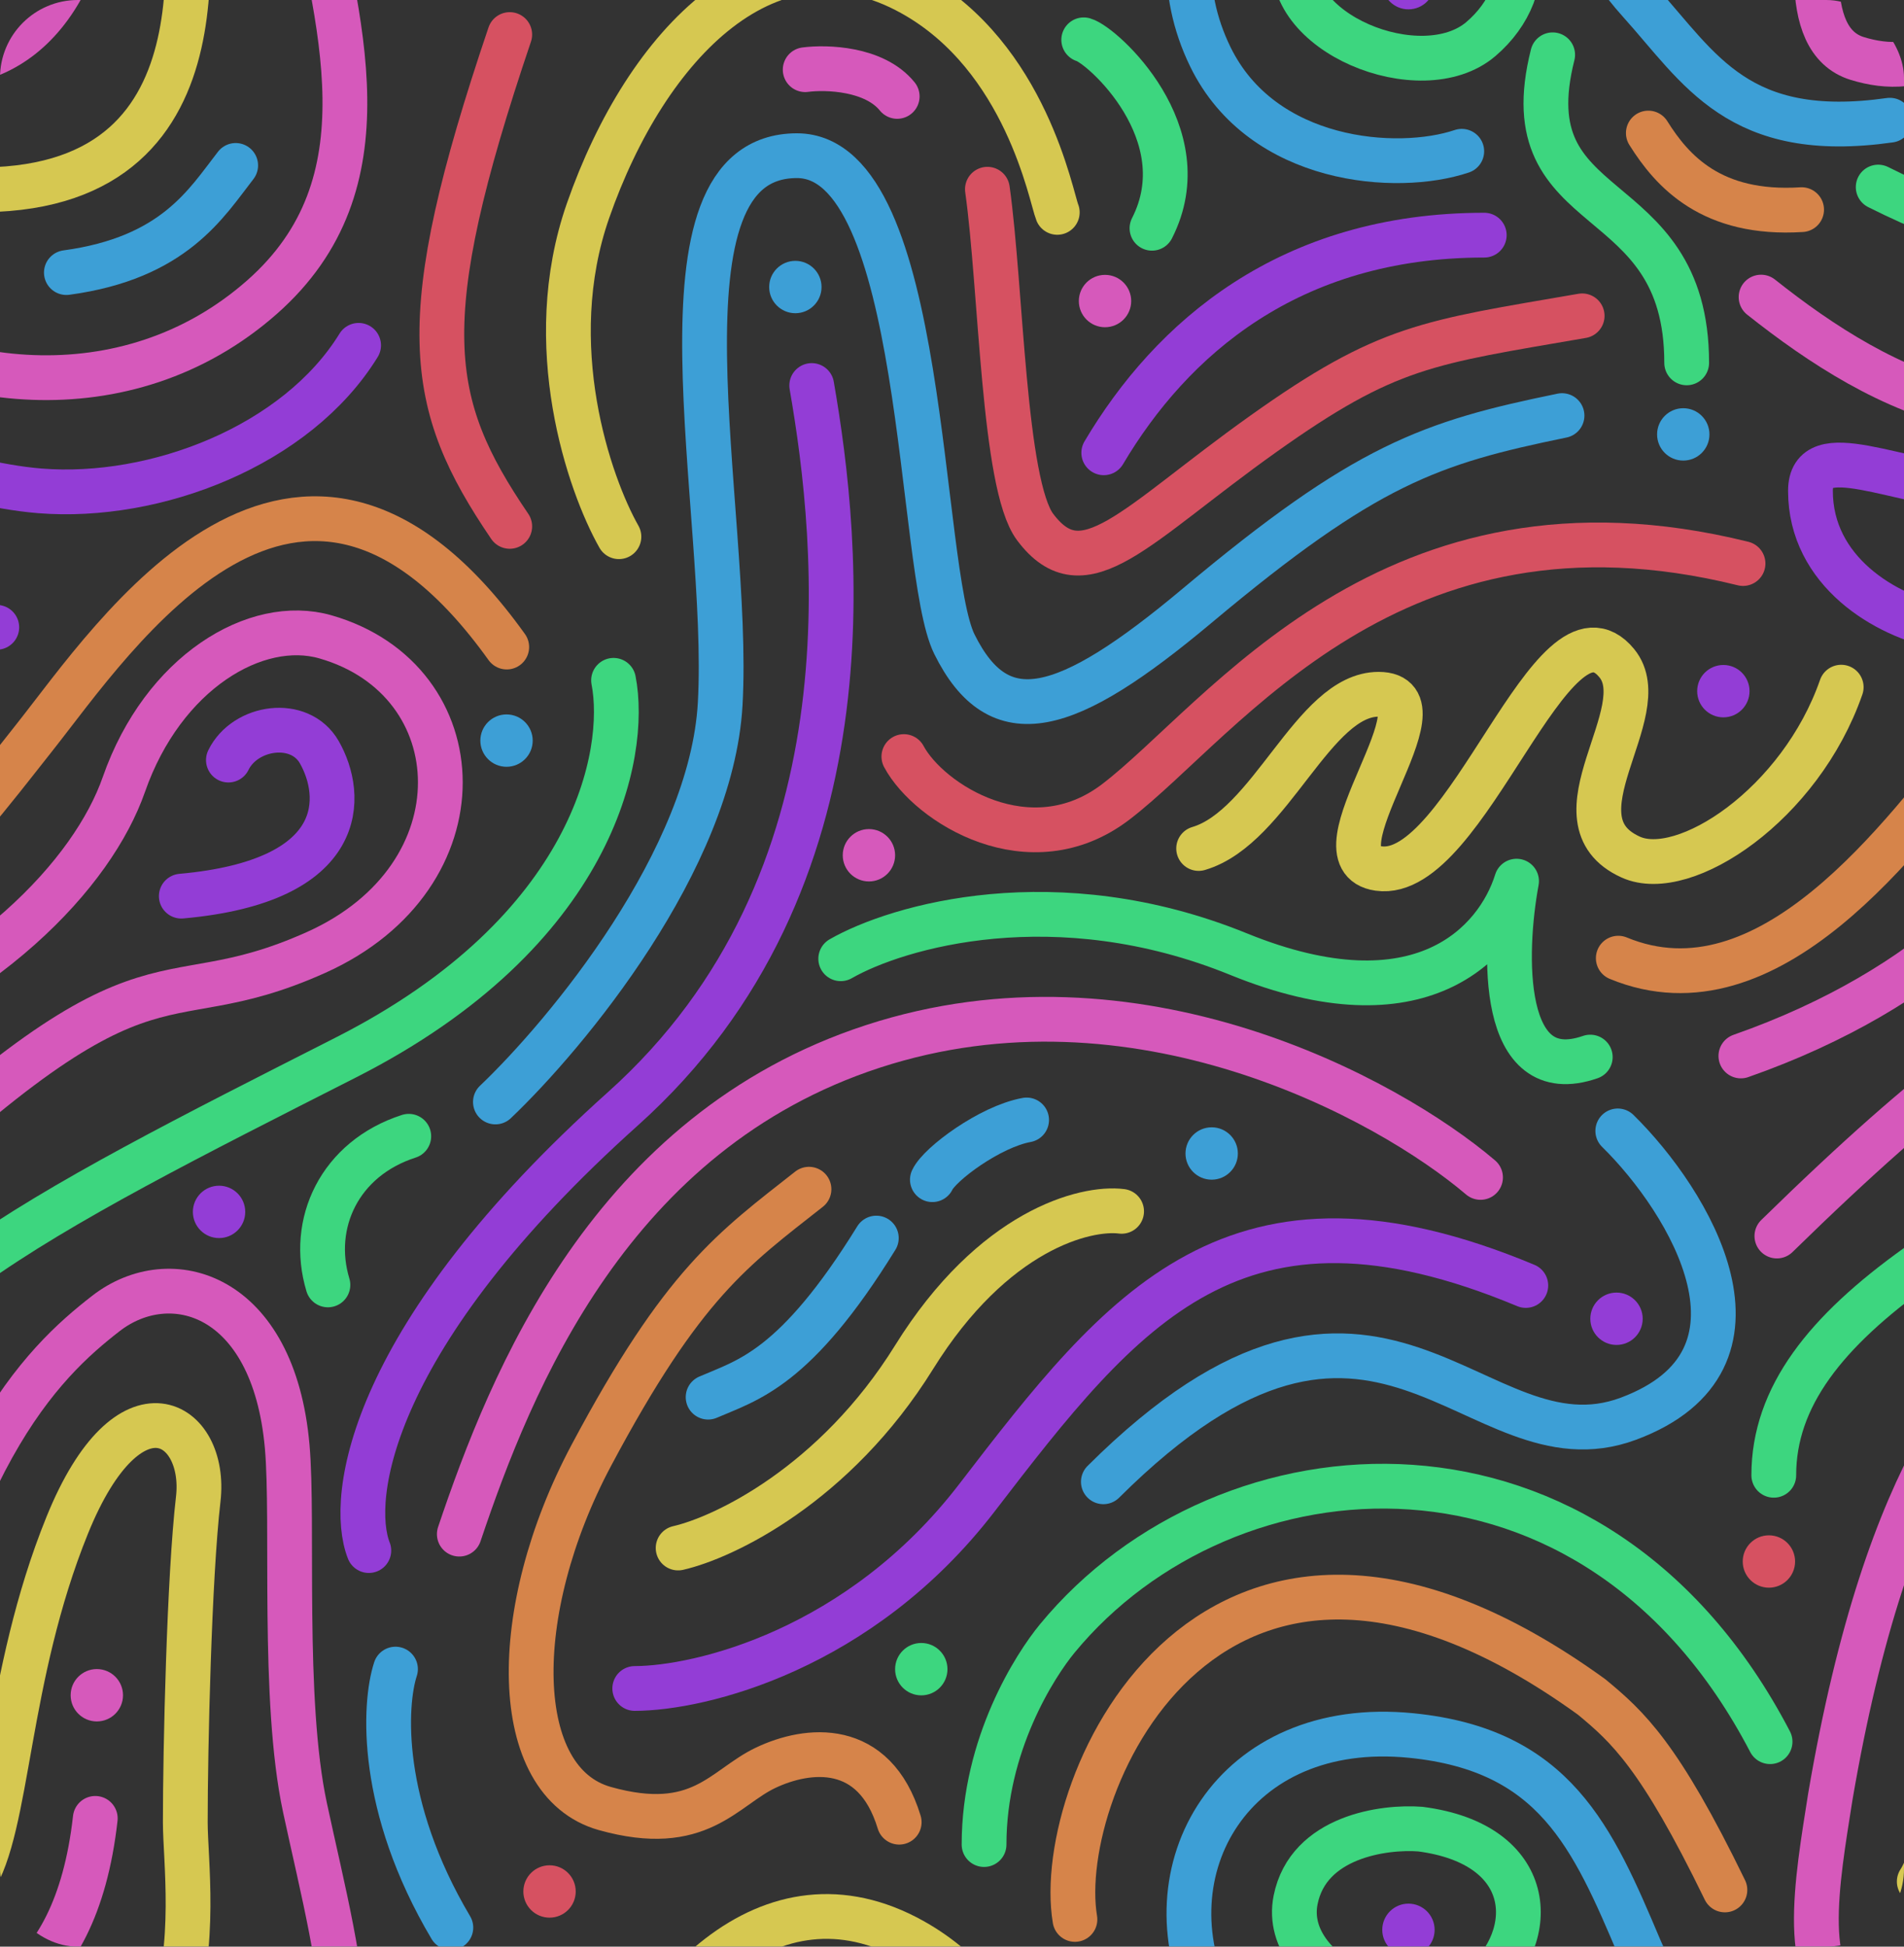 <svg width="1440" height="1472" viewBox="0 0 1440 1472" fill="none" xmlns="http://www.w3.org/2000/svg">
<rect x="0" y="0" width="1440" height="1472" fill="#333333" stroke="none"/>
<g opacity="0.8">
<g clip-path="url(#clip0_6594_21018)">
<path d="M834.772 342.387C885.776 256.349 974.758 177.818 1122.55 177.818" stroke="#AB40FF" stroke-width="33.856" stroke-linecap="round" stroke-linejoin="round"/>
<path d="M608.966 52.692C625.004 50.587 661.373 51.681 678.552 72.896" stroke="#FF63DD" stroke-width="33.856" stroke-linecap="round" stroke-linejoin="round"/>
<path d="M746.772 143.089C757.301 217.702 758.73 366.356 782.883 398.544C819.83 447.782 858.085 397.405 955.181 328.256C1049.54 261.059 1079.49 259.072 1196.59 238.832" stroke="#FF596D" stroke-width="33.856" stroke-linecap="round" stroke-linejoin="round"/>
<path d="M468.092 405.839C445.539 366.007 409.285 260.958 444.698 159.411C488.964 32.478 582.646 -64.525 690.023 -4.719C776.209 43.285 794.934 149.158 799.62 160.591" stroke="#FFEE59" stroke-width="33.856" stroke-linecap="round" stroke-linejoin="round"/>
<path d="M468.092 1877.84C445.539 1838.01 409.285 1732.96 444.698 1631.41C488.964 1504.48 582.646 1407.47 690.023 1467.28C776.209 1515.28 794.934 1621.16 799.62 1632.59" stroke="#FFEE59" stroke-width="33.856" stroke-linecap="round" stroke-linejoin="round"/>
<path d="M613.906 291.52C634.506 410.026 662.711 666.723 471.203 838.339C279.696 1009.96 263.233 1132.61 278.941 1172.49" stroke="#AB40FF" stroke-width="33.856" stroke-linecap="round" stroke-linejoin="round"/>
<path d="M248.001 971.599C234.003 925.258 256.781 876.064 309.158 859.21" stroke="#40FF92" stroke-width="33.856" stroke-linecap="round" stroke-linejoin="round"/>
<path d="M374.681 833.274C428.619 781.949 538.133 649.873 544.685 532.163C552.876 385.027 485.789 117.724 602.738 117.724C701.261 117.724 693.982 430.931 721.795 487.085C755.655 555.449 806.131 541.223 905.501 457.939C1032.9 351.165 1081.63 334.733 1181.36 314.262" stroke="#40BAFF" stroke-width="33.856" stroke-linecap="round" stroke-linejoin="round"/>
<path d="M683.597 572.093C702.491 607.351 778.978 656.054 844.036 606.22C925.358 543.927 1052.26 360.21 1318.26 426.127" stroke="#FF596D" stroke-width="33.856" stroke-linecap="round" stroke-linejoin="round"/>
<path d="M744.244 1394.79C744.243 1319.13 782.916 1259.22 799.615 1238.96C927.187 1084.14 1206.16 1062.64 1338.71 1317" stroke="#40FF92" stroke-width="33.856" stroke-linecap="round" stroke-linejoin="round"/>
<path d="M1223.53 855.158C1277.92 908.592 1350.49 1028.49 1231.55 1072.79C1114.51 1116.39 1043.41 912.494 834.478 1120.48" stroke="#40BAFF" stroke-width="33.856" stroke-linecap="round" stroke-linejoin="round"/>
<path d="M1220.75 -609.569C1264.4 -567.893 1396.78 -400.443 1260.04 -384.972C1135.93 -370.932 1043.41 -559.506 834.478 -351.515M744.244 -77.207C744.243 -152.868 782.916 -212.778 799.615 -233.043C927.187 -387.863 1239.57 -395.639 1364.39 -99.892" stroke="#40FF92" stroke-width="33.856" stroke-linecap="round" stroke-linejoin="round"/>
<path d="M812.979 1451.41C796.019 1350.11 917.047 1076.08 1203.65 1283.1C1231.06 1305.74 1255.13 1327.47 1304.55 1429.11" stroke="#FF9950" stroke-width="33.856" stroke-linecap="round" stroke-linejoin="round"/>
<path d="M1105.53 1586.39C1056.72 1602.81 954.673 1595.5 915.388 1514.97C866.283 1414.31 932.091 1298.77 1067.48 1312.36C1175.8 1323.23 1204.39 1388.86 1240.17 1473.53C1277.11 1560.93 1432.95 1646.05 1585.35 1473.53" stroke="#40BAFF" stroke-width="33.856" stroke-linecap="round" stroke-linejoin="round"/>
<path d="M1105.53 114.388C1056.72 130.814 954.673 123.5 915.388 42.97C866.283 -57.693 932.091 -173.225 1067.48 -159.638C1175.8 -148.769 1178.61 -66.731 1240.17 1.528C1285.79 52.109 1314.64 107.162 1429.31 90.896" stroke="#40BAFF" stroke-width="33.856" stroke-linecap="round" stroke-linejoin="round"/>
<path d="M299.11 1262.12C290.323 1288.99 286.395 1365.7 340.977 1457.58" stroke="#40BAFF" stroke-width="33.856" stroke-linecap="round" stroke-linejoin="round"/>
<path d="M1552.69 -538.985C1601.77 -551.835 1975.01 -423.775 1424.18 -27.871" stroke="#40FF92" stroke-width="33.856" stroke-linecap="round" stroke-linejoin="round"/>
<path d="M1223.91 724.54C1337.64 771.519 1438.61 632.64 1498.29 557.359C1557.98 482.079 1697.5 268.995 1855.25 489.276" stroke="#FF9950" stroke-width="33.856" stroke-linecap="round" stroke-linejoin="round"/>
<path d="M-248.09 724.54C-134.363 771.519 -33.395 632.64 26.292 557.359C85.979 482.079 225.504 268.995 383.248 489.276" stroke="#FF9950" stroke-width="33.856" stroke-linecap="round" stroke-linejoin="round"/>
<path d="M1316.63 798.486C1461.84 747.629 1542.35 659.992 1565.71 593.137C1595.29 508.441 1663.37 455.101 1715.79 470.125C1829.24 502.636 1838.76 662.943 1711.07 720.206C1583.38 777.47 1590.79 693.165 1343.86 934.646" stroke="#FF63DD" stroke-width="33.856" stroke-linecap="round" stroke-linejoin="round"/>
<path d="M-155.37 798.487C-10.157 747.629 70.353 659.993 93.707 593.138C123.293 508.441 193.695 466.541 246.119 481.565C359.564 514.076 366.764 662.943 239.072 720.207C111.379 777.471 118.79 693.165 -128.138 934.647" stroke="#FF63DD" stroke-width="33.856" stroke-linecap="round" stroke-linejoin="round"/>
<path d="M1496.84 672.606C1889.17 583.497 1929.64 449.645 1952.99 382.79C1982.58 298.094 2050.65 244.754 2103.08 259.777C2216.52 292.289 2226.05 452.595 2098.36 509.859C1970.66 567.123 1650.49 652.894 1651.72 1016.98" stroke="#40FF92" stroke-width="33.856" stroke-linecap="round" stroke-linejoin="round"/>
<path d="M1936.04 514.442C1946.82 569.742 1921.49 704.169 1733.9 799.472C1499.4 918.6 1341.51 996.47 1341.51 1115.56" stroke="#40FF92" stroke-width="33.856" stroke-linecap="round" stroke-linejoin="round"/>
<path d="M464.035 514.442C474.82 569.742 449.492 704.169 261.897 799.472C27.404 918.6 -130.493 996.47 -130.493 1115.56" stroke="#40FF92" stroke-width="33.856" stroke-linecap="round" stroke-linejoin="round"/>
<path d="M172.739 574.743C185.325 548.982 226.688 542.915 241.481 568.781C259.973 601.113 264.445 666.227 137.117 677.635" stroke="#AB40FF" stroke-width="33.856" stroke-linecap="round" stroke-linejoin="round"/>
<path d="M979.865 1436.67C989.455 1388.72 1046.78 1380.99 1074.24 1383.12C1161.45 1394.41 1164.79 1463.43 1119.92 1501.6C1075.04 1539.76 967.877 1496.6 979.865 1436.67Z" stroke="#40FF92" stroke-width="33.856" stroke-linecap="round" stroke-linejoin="round"/>
<path d="M979.865 -35.331C989.455 -83.277 1046.78 -91.011 1074.24 -88.885C1161.45 -77.586 1164.79 -8.567 1119.92 29.596C1075.04 67.76 967.877 24.601 979.865 -35.331Z" stroke="#40FF92" stroke-width="33.856" stroke-linecap="round" stroke-linejoin="round"/>
<path d="M512.864 1170.55C547.357 1162.69 631.334 1122.83 691.295 1026.33C751.256 929.822 820.93 912.543 848.271 915.966" stroke="#FFEE59" stroke-width="33.856" stroke-linecap="round" stroke-linejoin="round"/>
<path d="M480.058 1276.77C529.457 1276.69 650.372 1247.74 738.836 1132.57C849.416 988.615 934.352 880.403 1153.97 972.035" stroke="#AB40FF" stroke-width="33.856" stroke-linecap="round" stroke-linejoin="round"/>
<path d="M347.375 1160.06C386.487 1043.87 461.956 855.899 660.269 791.224C858.582 726.549 1049.21 830.344 1119.73 890.325" stroke="#FF63DD" stroke-width="33.856" stroke-linecap="round" stroke-linejoin="round"/>
<path d="M705.162 892.032C710.696 880.186 748.723 851.917 776.435 846.882" stroke="#40BAFF" stroke-width="33.856" stroke-linecap="round" stroke-linejoin="round"/>
<path d="M819.621 30.109C833.747 34.125 907.794 100.981 871.248 172.602" stroke="#40FF92" stroke-width="33.856" stroke-linecap="round" stroke-linejoin="round"/>
<path d="M178.249 125.091C155.975 153.686 131.736 195.071 50.195 206.122" stroke="#40BAFF" stroke-width="33.856" stroke-linecap="round" stroke-linejoin="round"/>
<path d="M535.547 1056.48C565.407 1043.51 601.459 1035.4 662.768 936.192" stroke="#40BAFF" stroke-width="33.856" stroke-linecap="round" stroke-linejoin="round"/>
<path d="M635.843 724.975C678.627 700.425 798.686 665.351 936.654 721.459C1074.62 777.568 1132.48 712.843 1146.98 666.301C1136.94 720.572 1134.04 823.159 1202.72 799.333" stroke="#40FF92" stroke-width="33.856" stroke-linecap="round" stroke-linejoin="round"/>
<path d="M906.531 641.601C961.142 625.526 993.232 524.989 1042.62 524.989C1098.54 524.989 989.261 649.077 1042.62 656.733C1109.3 666.301 1174.28 441.968 1222.86 501.584C1252.83 538.352 1170.9 619.859 1233.32 648.103C1273.82 666.428 1361.67 608.304 1392.51 519.616" stroke="#FFEE59" stroke-width="33.856" stroke-linecap="round" stroke-linejoin="round"/>
<path d="M1174.29 41.437C1141.68 170.605 1275.64 135.571 1275.64 274.381" stroke="#40FF92" stroke-width="33.856" stroke-linecap="round" stroke-linejoin="round"/>
<path d="M1246.64 100.611C1264.74 129.536 1294.49 162.842 1362.56 158.534" stroke="#FF9950" stroke-width="33.856" stroke-linecap="round" stroke-linejoin="round"/>
<path d="M611.837 899.245C554.336 944.526 516.707 970.044 447.267 1100.39C384.109 1218.95 385.8 1347.5 457.498 1367.56C529.195 1387.63 547.275 1351.81 579.085 1336.72C610.894 1321.63 661.232 1315.99 680.064 1377.87" stroke="#FF9950" stroke-width="33.856" stroke-linecap="round" stroke-linejoin="round"/>
<path d="M385.516 26.128C311.843 243.91 322.441 305.22 385.517 398.029" stroke="#FF596D" stroke-width="33.856" stroke-linecap="round" stroke-linejoin="round"/>
<path d="M-140.102 1696.66C-49.459 1768.53 96.048 1786.79 198.205 1696.66C295.346 1610.95 257.215 1490.55 230.662 1366.9C213.119 1285.2 222.246 1150.73 217.202 1093.77C206.889 977.334 128.58 955.622 80.151 993.158C31.722 1030.69 -44.085 1102.97 -87.73 1358.66C-97.617 1421.76 -112.642 1502.27 -67.343 1516.23C-22.226 1530.14 56.966 1510.27 72.054 1375" stroke="#FF63DD" stroke-width="33.856" stroke-linecap="round" stroke-linejoin="round"/>
<path d="M-140.102 224.656C-49.459 296.533 96.048 314.786 198.205 224.656C295.346 138.951 257.215 18.552 230.662 -105.101C213.119 -186.797 222.246 -321.274 217.202 -378.232C206.889 -494.666 128.58 -516.379 80.151 -478.843C31.722 -441.307 -44.085 -369.031 -87.73 -113.345C-97.617 -50.245 -112.642 30.266 -67.343 44.232C-22.226 58.143 56.966 38.272 72.054 -97.005" stroke="#FF63DD" stroke-width="33.856" stroke-linecap="round" stroke-linejoin="round"/>
<path d="M-51.52 1613.46C176.272 1638.26 140.136 1433.8 140.136 1377.94C140.136 1322.08 143.079 1192.61 149.924 1133.59C156.768 1074.56 97.593 1038.05 50.857 1153.31C4.121 1268.57 6.699 1381.99 -20.46 1422.76" stroke="#FFEE59" stroke-width="33.856" stroke-linecap="round" stroke-linejoin="round"/>
<path d="M-51.52 141.459C176.272 166.262 140.136 -38.199 140.136 -94.061C140.136 -149.924 143.079 -279.386 149.924 -338.413C156.768 -397.44 97.593 -433.946 50.857 -318.688C4.121 -203.431 6.699 -90.013 -20.46 -49.239" stroke="#FFEE59" stroke-width="33.856" stroke-linecap="round" stroke-linejoin="round"/>
<path d="M1331.9 1696.66C1422.54 1768.53 1546.26 1836.84 1680.44 1727.61C1756.25 1665.9 1718.46 1650.45 1689.2 1382.65C1675.24 1254.88 1689.2 1150.95 1689.2 1093.77C1689.2 990.583 1600.58 955.622 1552.15 993.158C1503.72 1030.69 1427.91 1102.97 1384.27 1358.66C1374.38 1421.76 1359.36 1502.27 1404.66 1516.23C1449.77 1530.14 1508.06 1517.93 1523.15 1382.65" stroke="#FF63DD" stroke-width="33.856" stroke-linecap="round" stroke-linejoin="round"/>
<path d="M1420.48 1613.46C1687.72 1747.63 1599.03 1482.75 1612.14 1377.94C1625.24 1273.13 1630.02 1200.93 1636.86 1141.9C1643.71 1082.88 1598.52 1059.36 1543.98 1111.43C1489.44 1163.51 1478.7 1381.99 1451.54 1422.76" stroke="#FFEE59" stroke-width="33.856" stroke-linecap="round" stroke-linejoin="round"/>
<path d="M1331.9 224.657C1422.54 296.534 1546.26 364.835 1680.44 255.613C1756.25 193.895 1718.46 178.448 1689.2 -89.351C1675.24 -217.12 1689.2 -321.05 1689.2 -378.23C1689.2 -481.418 1600.58 -516.378 1552.15 -478.842C1503.72 -441.306 1427.91 -369.03 1384.27 -113.344C1374.38 -50.244 1359.36 30.267 1404.66 44.233C1449.77 58.144 1508.06 45.926 1523.15 -89.351" stroke="#FF63DD" stroke-width="33.856" stroke-linecap="round" stroke-linejoin="round"/>
<path d="M1420.48 141.459C1687.72 275.632 1599.03 10.745 1612.13 -94.061C1625.24 -198.867 1630.02 -271.069 1636.86 -330.096C1643.71 -389.123 1598.52 -412.639 1543.98 -360.567C1489.44 -308.495 1478.7 -90.013 1451.54 -49.239" stroke="#40FF92" stroke-width="33.856" stroke-linecap="round" stroke-linejoin="round"/>
<path d="M-2.429 474.352C-46.391 465.943 -102.745 431.844 -102.745 371.165C-102.745 330.129 -37.839 365.684 30.103 371.165C117.687 378.23 224.48 337.088 271.216 261.133" stroke="#AB40FF" stroke-width="33.856" stroke-linecap="round" stroke-linejoin="round"/>
<path d="M1469.57 474.352C1425.61 465.943 1369.25 431.844 1369.25 371.165C1369.26 330.129 1434.16 365.684 1502.1 371.165C1589.69 378.23 1743.22 318.909 1743.22 261.133" stroke="#AB40FF" stroke-width="33.856" stroke-linecap="round" stroke-linejoin="round"/>
<circle cx="916.394" cy="872.234" r="19.798" fill="#40BAFF"/>
<circle cx="1222.57" cy="997.206" r="19.798" fill="#AB40FF"/>
<circle cx="1337.83" cy="1180.76" r="19.798" fill="#FF596D"/>
<circle cx="696.771" cy="1262.17" r="19.798" fill="#40FF92"/>
<circle cx="1065.21" cy="1459.27" r="19.798" fill="#AB40FF"/>
<circle cx="1065.21" cy="-12.733" r="19.798" fill="#AB40FF"/>
<circle cx="415.619" cy="1430.27" r="19.798" fill="#FF596D"/>
<circle cx="601.533" cy="217.046" r="19.798" fill="#40BAFF"/>
<circle cx="73.232" cy="1281.89" r="19.798" fill="#FF63DD"/>
<circle cx="383.088" cy="560.022" r="19.798" fill="#40BAFF"/>
<circle cx="165.674" cy="916.394" r="19.798" fill="#AB40FF"/>
<circle cx="657.174" cy="646.723" r="19.798" fill="#FF63DD"/>
<circle cx="1273.06" cy="328.477" r="19.798" fill="#40BAFF"/>
<circle cx="1303.38" cy="522.634" r="19.798" fill="#AB40FF"/>
<circle cx="835.728" cy="227.645" r="19.798" fill="#FF63DD"/>
</g>
</g>
<defs>
<clipPath id="clip0_6594_21018">
<rect width="1440" height="1472" rx="58.88" fill="white"/>
</clipPath>
</defs>
</svg>
